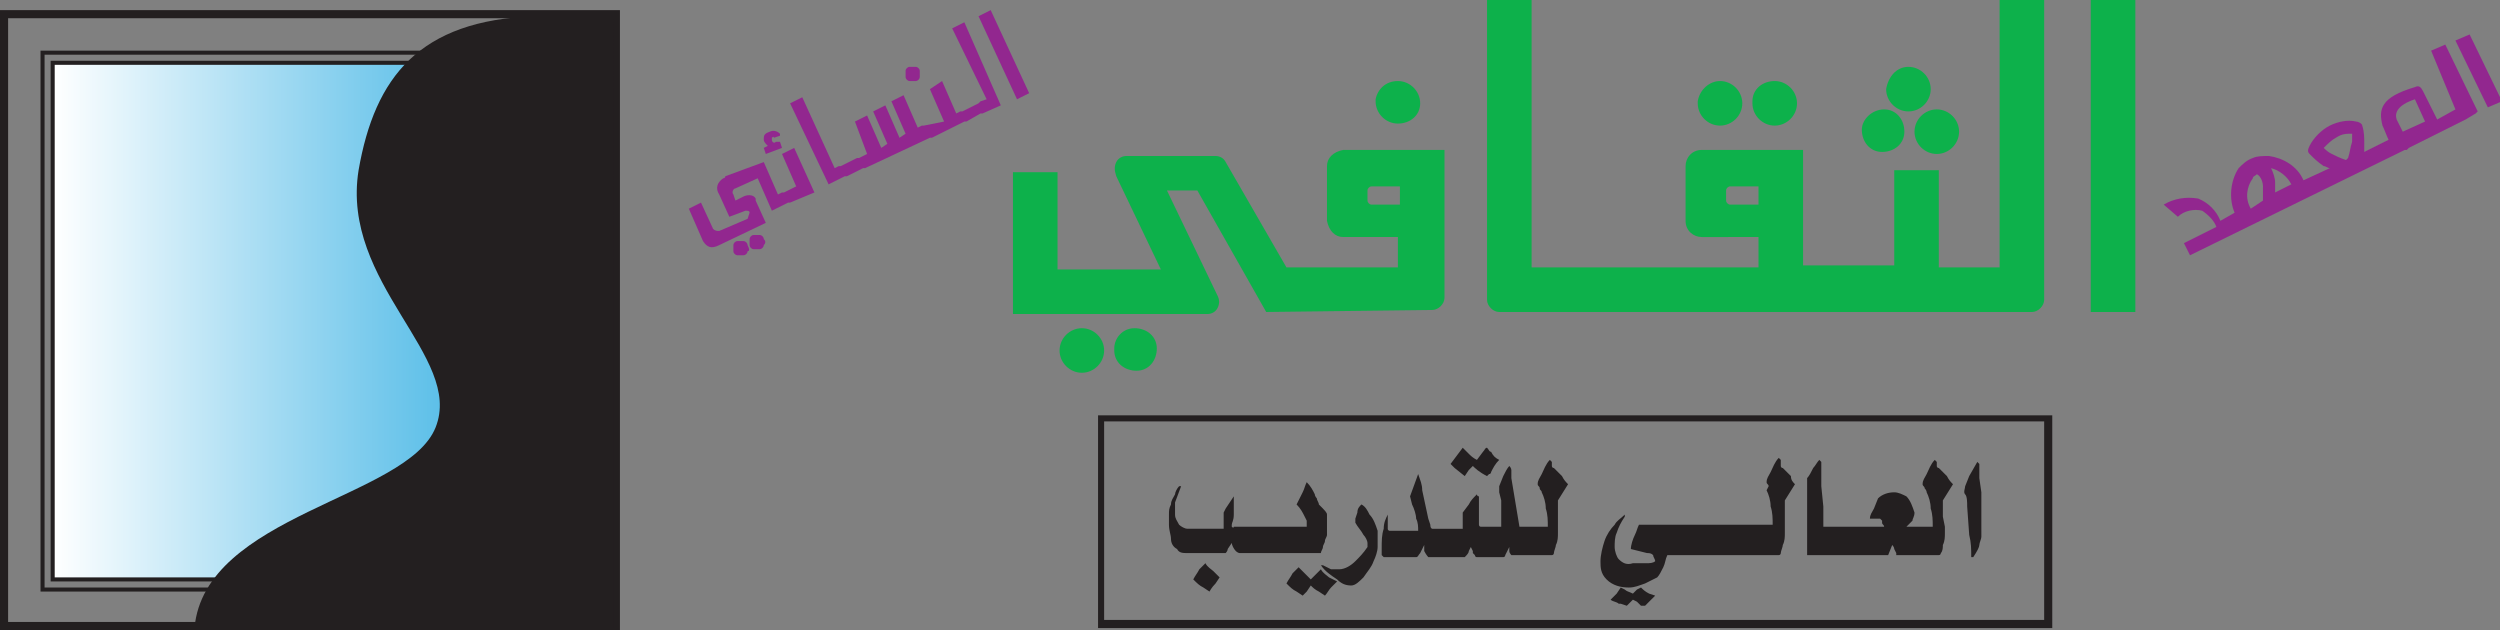 <?xml version="1.0" encoding="utf-8"?>
<!-- Generator: Adobe Illustrator 25.0.0, SVG Export Plug-In . SVG Version: 6.00 Build 0)  -->
<svg version="1.1" id="Layer_1" xmlns="http://www.w3.org/2000/svg" xmlns:xlink="http://www.w3.org/1999/xlink" x="0px" y="0px"
	 viewBox="0 0 123.4 31.1" style="enable-background:new 0 0 123.4 31.1;" xml:space="preserve">
<rect x="0" y="0" width="123.4" height="31.1" fill="#808080" stroke="none"/>
<style type="text/css">
	.st0{fill:#231F20;}
	.st1{fill:url(#SVGID_1_);}
	.st2{fill-rule:evenodd;clip-rule:evenodd;fill:#231F20;}
	.st3{fill-rule:evenodd;clip-rule:evenodd;fill:#0DB14B;}
	.st4{fill-rule:evenodd;clip-rule:evenodd;fill:#92278F;}
</style>
<g id="Layer_2_1_">
	<g id="Layer_1-2">
		<path class="st0" d="M30.6,31.1H0V0.5h30.6V31.1z M0.4,30.7h29.8V0.9H0.4V30.7z"/>
		<path class="st0" d="M28.6,29.2H2V2.5h26.6V29.2z M2.2,29h26.2V2.7H2.2V29z"/>
		
			<linearGradient id="SVGID_1_" gradientUnits="userSpaceOnUse" x1="2.61" y1="18.18" x2="28.12" y2="18.18" gradientTransform="matrix(1 0 0 -1 0 34)">
			<stop  offset="0" style="stop-color:#FFFFFF"/>
			<stop  offset="1" style="stop-color:#27AAE1"/>
		</linearGradient>
		<rect x="2.6" y="3.1" class="st1" width="25.5" height="25.5"/>
		<path class="st0" d="M28.2,28.7H2.5V3h25.7V28.7z M2.7,28.5H28V3.2H2.7V28.5z"/>
		<path class="st2" d="M9.6,31c0.5-5.6,10.5-6.4,11.9-9.9S16.8,14,17.7,8.4c0.8-4.6,3-7.4,8.7-7.6h3.9V31H9.6z"/>
		<path class="st3" d="M85.4,9.2h1.4v0.9h-1.4c-0.1,0-0.2-0.1-0.2-0.2c0,0,0,0,0,0V9.4C85.2,9.3,85.3,9.2,85.4,9.2
			C85.4,9.2,85.4,9.2,85.4,9.2 M67.7,9.2h1.4v0.9h-1.4c-0.1,0-0.2-0.1-0.2-0.2c0,0,0,0,0,0V9.4C67.5,9.3,67.6,9.2,67.7,9.2L67.7,9.2
			z M75.6,13.2h11.2v-1.5H84c-0.4,0-0.8-0.3-0.8-0.8V8.2c0-0.4,0.3-0.8,0.8-0.8h5v5.7h4.5V8.4h2.2v4.8h3V0h2.2v14.8
			c0,0.3-0.3,0.6-0.6,0.6H74c-0.3,0-0.6-0.3-0.6-0.6V0h2.2L75.6,13.2z M62.5,15.4l-3.4-6h-1.5l2.5,5.2c0.1,0.2,0.1,0.4,0,0.6
			c-0.1,0.2-0.3,0.3-0.5,0.3H50v-7h2.2v4.8h5.1l-2.2-4.6C55,8.4,55,8.2,55.1,8c0.1-0.2,0.3-0.3,0.5-0.3H60c0.2,0,0.4,0.1,0.5,0.3
			l3,5.2h5.5v-1.5h-2.7c-0.4,0-0.7-0.3-0.8-0.8V8.2c0-0.4,0.3-0.7,0.8-0.8h5v7.3c0,0.3-0.3,0.6-0.6,0.6L62.5,15.4z M94.2,3.3
			c0.6,0,1.1,0.5,1.1,1.1s-0.5,1.1-1.1,1.1c-0.6,0-1.1-0.5-1.1-1.1c0,0,0,0,0,0C93.2,3.8,93.6,3.3,94.2,3.3z M95.6,5.4
			c0.6,0,1.1,0.5,1.1,1.1c0,0.6-0.5,1.1-1.1,1.1c0,0,0,0,0,0c-0.6,0-1.1-0.5-1.1-1.1C94.5,5.9,95,5.4,95.6,5.4z M93,5.4
			c0.6,0,1,0.5,1,1.1c0,0.6-0.5,1-1.1,1c-0.6,0-1-0.5-1-1.1C91.9,5.9,92.4,5.4,93,5.4C93,5.4,93,5.4,93,5.4z M87.6,4
			c0.6,0,1.1,0.5,1.1,1.1s-0.5,1.1-1.1,1.1s-1.1-0.5-1.1-1.1c0,0,0,0,0-0.1C86.5,4.4,87,4,87.6,4z M84.9,4C85.5,4,86,4.5,86,5.1
			c0,0.6-0.5,1.1-1.1,1.1c-0.6,0-1.1-0.5-1.1-1.1c0,0,0-0.1,0-0.1C83.9,4.4,84.4,4,84.9,4z M69,4c0.6,0,1.1,0.5,1.1,1.1
			S69.6,6.1,69,6.1c-0.6,0-1.1-0.5-1.1-1.1c0,0,0,0,0-0.1C68,4.4,68.4,4,69,4z M56,16.2c0.6,0,1.1,0.4,1.1,1c0,0.6-0.4,1.1-1,1.1
			s-1.1-0.4-1.1-1c0,0,0-0.1,0-0.1C55,16.7,55.4,16.2,56,16.2z M53.4,16.2c0.6,0,1.1,0.5,1.1,1.1s-0.5,1.1-1.1,1.1s-1.1-0.5-1.1-1.1
			c0,0,0,0,0,0C52.3,16.7,52.8,16.2,53.4,16.2C53.4,16.2,53.4,16.2,53.4,16.2L53.4,16.2z M103.2,0h2.2v15.4h-2.2V0z"/>
		<path class="st4" d="M119.7,6l-0.5-1.1c-0.9,0.3-1,0.7-0.9,1c0.1,0.2,0.2,0.4,0.3,0.6l0,0L119.7,6z M115.9,7.8L115.9,7.8
			c0.1-0.3,0.1-0.5,0.2-0.8c0-0.1,0-0.3,0-0.4c-0.3,0-0.5,0-0.8,0.2c-0.2,0.1-0.4,0.3-0.6,0.5c0.1,0.1,0.2,0.2,0.4,0.3l0,0
			c0.2,0.1,0.4,0.2,0.7,0.3L115.9,7.8z M106.8,10.1c0.5-0.3,1.1-0.4,1.7-0.3c0.5,0.2,0.9,0.6,1.1,1.1l0.7-0.4
			c-0.3-0.7-0.2-1.6,0.2-2.2c0.2-0.2,0.4-0.4,0.7-0.5c0.2-0.1,0.5-0.1,0.8-0.1c0.7,0.1,1.4,0.5,1.7,1.2l1.3-0.6
			c-0.1,0-0.2-0.1-0.3-0.1l0,0c-0.3-0.2-0.5-0.4-0.7-0.6l0,0c-0.1-0.1-0.1-0.2,0-0.4c0.2-0.4,0.6-0.8,1-1c0.4-0.2,0.9-0.3,1.3-0.2
			c0.1,0,0.3,0.1,0.3,0.2c0.1,0.3,0.1,0.6,0.1,0.9c0,0.1,0,0.2,0,0.4l1.2-0.6c-0.1-0.2-0.2-0.5-0.3-0.7c-0.2-0.8-0.1-1.4,1.6-1.9
			c0.2-0.1,0.3,0,0.4,0.2l0.7,1.4l0.9-0.5L120,2.5l0.7-0.3l1.6,3.3l-0.1,0.1l-0.5,0.3l-2.8,1.4c0,0-0.1,0.1-0.1,0.1h-0.1l-10.6,5.2
			l-0.3-0.6l1.6-0.8c-0.1-0.3-0.4-0.6-0.7-0.8c-0.4-0.1-0.9,0-1.2,0.3L106.8,10.1z M111.7,9.9c0-0.2,0-0.5,0-0.7
			c0-0.2-0.1-0.5-0.3-0.6c-0.1,0.1-0.2,0.1-0.2,0.2c-0.3,0.4-0.4,1-0.1,1.5L111.7,9.9z M112.1,8.3c0.1,0.2,0.2,0.5,0.2,0.7
			c0,0.2,0,0.3,0,0.5l0.8-0.4C112.9,8.7,112.5,8.4,112.1,8.3L112.1,8.3z M121.2,2l0.7-0.3l1.6,3.3l-0.7,0.3L121.2,2z"/>
		<path class="st2" d="M60.2,28.5L60,28.8c-0.2,0.2-0.3,0.4-0.3,0.4L59.4,29c-0.2-0.1-0.3-0.2-0.5-0.4c0.1-0.2,0.2-0.3,0.3-0.5
			l0.3-0.3c0.1,0.2,0.3,0.3,0.4,0.4L60.2,28.5z M66,28.7L65.7,29c-0.1,0.1-0.2,0.3-0.3,0.4l-0.3-0.2c-0.2-0.1-0.3-0.2-0.4-0.3
			l-0.2,0.3l-0.2,0.2L64,29.2c-0.2-0.1-0.3-0.2-0.5-0.4c0.1-0.2,0.2-0.3,0.3-0.5l0.3-0.3c0.1,0.1,0.3,0.3,0.4,0.4l0.2,0.2
			c0.1-0.1,0.1-0.1,0.2-0.2l0.1-0.1l0.2-0.2c0.1,0.2,0.3,0.3,0.4,0.4L66,28.7z M65.5,25.4c0,0.1,0,0.3,0,0.4v0.4c0,0.1,0,0.1,0,0.2
			c0,0.1-0.1,0.2-0.1,0.3s-0.1,0.2-0.1,0.3s-0.1,0.2-0.1,0.3h-4c-0.1,0-0.2-0.1-0.2-0.1c-0.1-0.1-0.2-0.3-0.2-0.4l-0.2,0.3
			c0,0.1-0.1,0.2-0.1,0.2h-1.9c-0.2,0-0.4,0-0.5-0.2c-0.2-0.1-0.3-0.3-0.3-0.5c0-0.2-0.1-0.4-0.1-0.7c0-0.2,0-0.3,0-0.5
			c0-0.2,0-0.3,0.1-0.5c0-0.2,0.1-0.3,0.2-0.5c0-0.1,0.1-0.3,0.2-0.4h0.1L58,24.8v0.6c0,0.2,0.1,0.3,0.2,0.5
			c0.1,0.1,0.3,0.2,0.4,0.2h1.8v-0.2v-0.2c0-0.1,0-0.1,0-0.2v-0.2l0.1-0.2l0.2-0.3l0.2-0.3c0,0,0,0.1,0,0.1v0.6c0,0,0,0.1,0,0.2
			c0,0.3-0.1,0.4-0.1,0.5c0,0,0,0.1,0,0.1c0,0,0.1,0.1,0.1,0h3.6c0,0,0,0,0-0.1l0,0c0,0,0,0,0-0.1v-0.1l-0.1-0.2
			c-0.1-0.2-0.2-0.4-0.4-0.6c0.1-0.2,0.2-0.4,0.3-0.6c0.1-0.2,0.1-0.3,0.2-0.5c0.2,0.2,0.3,0.4,0.4,0.6c0,0.1,0.1,0.2,0.1,0.2
			c0,0.1,0.1,0.2,0.1,0.3C65.4,25.2,65.5,25.3,65.5,25.4z M68,26.2v0.6V27c0,0.2-0.1,0.5-0.2,0.7c-0.1,0.3-0.3,0.5-0.5,0.8
			c-0.2,0.2-0.4,0.4-0.6,0.4c-0.3,0-0.5-0.1-0.7-0.3c-0.3-0.2-0.6-0.4-0.8-0.7l0,0c0,0,0,0,0.1,0l0.2,0.1l0.2,0.1c0.1,0,0.3,0,0.4,0
			c0.3,0,0.6-0.2,0.8-0.4c0.2-0.2,0.4-0.4,0.6-0.7V27v-0.1c0,0,0-0.1,0-0.1c0-0.1-0.1-0.3-0.2-0.4c-0.1-0.2-0.3-0.4-0.4-0.6v-0.1
			c0,0,0-0.1,0-0.1l0.1-0.3c0-0.2,0.1-0.3,0.2-0.4c0.2,0.1,0.3,0.3,0.4,0.5C67.8,25.6,67.9,25.9,68,26.2L68,26.2z M74,22.7
			c-0.2,0.2-0.3,0.4-0.4,0.6c0,0,0,0.1-0.1,0.1l-0.1,0.1c-0.4-0.2-0.6-0.4-0.7-0.5l-0.2,0.2l-0.2,0.3l-0.5-0.4l-0.2-0.2l0.6-0.8
			c0.1,0.1,0.2,0.2,0.3,0.3c0.1,0.1,0.2,0.2,0.4,0.3l0.3-0.4c0.1-0.1,0.1-0.2,0.2-0.2c0.1,0.1,0.1,0.2,0.2,0.2
			C73.7,22.5,73.8,22.6,74,22.7L74,22.7z M77.4,23.9l-0.5,0.8V25c0,0.1,0,0.1,0,0.2v0.3V26v0.3c0,0.2,0,0.4-0.1,0.6
			c0,0.1-0.1,0.3-0.1,0.4c0,0,0,0.1-0.1,0.1c0,0-0.1,0-0.1,0h-1.9c0,0-0.1-0.1-0.1-0.2l0-0.2l-0.1,0.2l-0.1,0.2c0,0,0,0.1-0.1,0.1
			H73h-0.1c-0.1,0-0.1-0.1-0.1-0.1l-0.1-0.1v-0.1L72.6,27l-0.1,0.2c0,0.1-0.1,0.2-0.2,0.3h-1.8c0,0-0.1-0.1-0.2-0.3v-0.3l-0.2,0.4
			c-0.1,0.1-0.1,0.2-0.2,0.2h-1.5c0,0-0.1,0-0.1,0c0,0-0.1-0.1-0.1-0.1c0-0.1,0-0.2,0-0.3c0-0.4,0-0.7,0.1-1c0-0.3,0.1-0.5,0.2-0.7
			l0,0l0,0c0,0.1,0,0.2,0,0.3c0,0.1,0,0.2,0,0.4c0,0.1,0.1,0.1,0.1,0.1h1.4c0-0.2,0-0.4-0.1-0.6c0-0.2-0.1-0.5-0.2-0.7l-0.1-0.4
			l0.4-1.1c0.1,0.3,0.2,0.5,0.2,0.8l0.3,1.4l0.1,0.3c0,0.2,0.1,0.2,0.1,0.2h1.5v-0.1v-0.2v-0.5l0.3-0.4c0.1-0.2,0.2-0.3,0.4-0.5
			c0,0,0,0.1,0.1,0.1c0,0.1,0,0.1,0,0.2v1.1c0,0,0,0.1,0,0.1c0,0,0,0.1,0.1,0.1h1l0,0l0,0c0-0.2,0-0.5,0-0.7c0-0.1,0-0.2,0-0.3
			c0-0.1,0-0.3,0-0.3l-0.1-0.4c0-0.1,0-0.2,0-0.2s0-0.1,0-0.1l0.2-0.5c0.1-0.2,0.2-0.4,0.3-0.5c0.1,0.1,0.1,0.2,0.1,0.2v0.4L75,26
			h1.4l0,0l0,0c0-0.3,0-0.6-0.1-0.9c0-0.3-0.1-0.6-0.2-0.8c0-0.1-0.1-0.1-0.1-0.2c0-0.1-0.1-0.1-0.1-0.2c0-0.2,0.1-0.3,0.2-0.5
			c0.1-0.2,0.2-0.5,0.4-0.7l0.1,0.1v0.2V23c0,0,0,0.1,0.1,0.1l0.4,0.4C77.2,23.7,77.3,23.8,77.4,23.9L77.4,23.9z M81.7,29.4
			l-0.2,0.2c0,0,0,0-0.1,0.1l-0.1,0.1l-0.1,0.1h-0.1h-0.1l-0.1-0.1l-0.1-0.1l-0.2-0.1l-0.2,0.2l-0.1,0.1l0,0L80,29.8
			c0,0-0.1,0-0.1,0c-0.1-0.1-0.3-0.1-0.4-0.2c0.1-0.1,0.2-0.2,0.3-0.3L80,29l0.2,0.1c0.1,0.1,0.2,0.1,0.4,0.2l0.2-0.2L81,29
			c0.1,0.1,0.2,0.2,0.4,0.3L81.7,29.4z M88.6,23.9l-0.5,0.8V25c0,0.1,0,0.1,0,0.2v0.3V26v0.2v0.1c0,0.2,0,0.4-0.1,0.6
			c0,0.1-0.1,0.3-0.1,0.4c0,0,0,0.1-0.1,0.1c0,0-0.1,0-0.1,0h-5.4c-0.1,0.2-0.1,0.4-0.2,0.6c-0.1,0.2-0.2,0.4-0.3,0.5
			c-0.2,0.1-0.4,0.2-0.6,0.3c-0.3,0.1-0.5,0.2-0.8,0.2c-0.4,0-0.8-0.1-1.1-0.4C79,28.3,79,28,79,27.7c0-0.3,0.1-0.7,0.2-1
			c0.1-0.3,0.3-0.6,0.5-0.8c0.1-0.2,0.3-0.3,0.5-0.5v0.1c-0.2,0.3-0.3,0.5-0.4,0.8c-0.1,0.2-0.1,0.5-0.1,0.7c0,0.2,0.1,0.5,0.2,0.6
			c0.2,0.2,0.4,0.3,0.7,0.2h0.5h0.2c0.1,0,0.3,0,0.4-0.1c0-0.1-0.1-0.2-0.1-0.3c-0.1-0.1-0.2-0.1-0.3-0.1l-0.4-0.1l-0.4-0.1
			c0-0.2,0.1-0.5,0.2-0.7c0.1-0.2,0.1-0.3,0.2-0.5h6.6l0,0l0,0c0-0.3,0-0.6-0.1-0.9c0-0.3-0.1-0.6-0.2-0.8L87.3,24
			c0-0.1-0.1-0.1-0.1-0.2c0-0.2,0.1-0.3,0.2-0.5c0.1-0.2,0.2-0.5,0.4-0.7l0.1,0.1v0.2V23c0,0,0,0.1,0.1,0.1l0.4,0.4
			C88.4,23.7,88.5,23.8,88.6,23.9L88.6,23.9z M96.4,23.9l-0.5,0.8V25c0,0.1,0,0.1,0,0.2v0.3L96,26v0.2v0.1c0,0.2,0,0.4-0.1,0.6
			c0,0.1,0,0.3-0.1,0.4c0,0,0,0.1-0.1,0.1c0,0-0.1,0-0.1,0h-2v-0.1l-0.1-0.2c0-0.1-0.1-0.2-0.1-0.2l-0.2,0.5h-4c0,0,0-0.1,0-0.1
			v-0.5v-0.8c0,0,0-0.1,0-0.2s0-0.2,0-0.3s0-0.3,0-0.4s0-0.3,0-0.4s0-0.2,0-0.3s0-0.2,0-0.3v-0.5c0.1-0.1,0.2-0.3,0.3-0.5
			c0.1-0.1,0.2-0.3,0.3-0.4c0,0,0.1,0.1,0.1,0.1v0.1v0.5v0.6l0.1,1v0.4V26h3c0-0.1-0.1-0.1-0.1-0.2v-0.1l-0.1-0.1c0,0-0.1,0-0.1,0
			h-0.1h-0.2h-0.1c0-0.2,0.1-0.3,0.2-0.5l0.2-0.5c0.2-0.2,0.5-0.3,0.8-0.3c0.2,0,0.4,0.1,0.6,0.2c0.2,0.2,0.3,0.5,0.4,0.8
			c0,0.2-0.1,0.3-0.1,0.4L94.1,26h1.3l0,0l0,0c0-0.3,0-0.6-0.1-0.9c0-0.3-0.1-0.6-0.2-0.8c0-0.1-0.1-0.2-0.1-0.2
			c0-0.1-0.1-0.1-0.1-0.2c0-0.2,0.1-0.3,0.2-0.5c0.1-0.2,0.2-0.5,0.4-0.7l0.1,0.1v0.2V23c0,0,0,0.1,0.1,0.1l0.4,0.4
			C96.2,23.7,96.3,23.8,96.4,23.9L96.4,23.9z M97.8,26.5c0,0.1-0.1,0.3-0.1,0.4c0,0.1-0.1,0.3-0.3,0.6h-0.1c0-0.4,0-0.7-0.1-1.1
			l-0.1-1.4c0-0.2,0-0.5-0.1-0.6s0-0.3,0-0.4l0.2-0.5l0.4-0.7l0.1,0.1v0.4v0.3l0.1,0.7c0,0.2,0,0.4,0,0.6c0,0.1,0,0.1,0,0.2v0.2v0.6
			C97.8,26.1,97.8,26.3,97.8,26.5L97.8,26.5z"/>
		<path class="st0" d="M100.9,20.8H54.5v9.8h46.4V20.8z M54.4,20.5h46.9V31H54.2V20.5L54.4,20.5z"/>
		<path class="st4" d="M37.7,12.1c0,0.1-0.1,0.2-0.2,0.2c-0.1,0-0.2,0-0.3,0c-0.1,0-0.2-0.1-0.2-0.2c0-0.1,0-0.2,0-0.3
			c0-0.1,0.1-0.2,0.2-0.2c0.1,0,0.2,0,0.3,0c0.1,0,0.2,0.1,0.2,0.2C37.8,11.9,37.8,12,37.7,12.1 M36.9,12.4c0,0.1-0.1,0.2-0.2,0.2
			c-0.1,0-0.2,0-0.3,0c-0.1,0-0.2-0.1-0.2-0.2c0-0.1,0-0.2,0-0.3c0-0.1,0.1-0.2,0.2-0.2c0.1,0,0.2,0,0.3,0c0.1,0,0.2,0.1,0.2,0.2
			C37,12.3,37,12.4,36.9,12.4L36.9,12.4z M37.8,7.6l-0.1-0.3l0.2-0.1c-0.1-0.1-0.2-0.2-0.2-0.3c0-0.2,0-0.3,0.3-0.4
			c0.2-0.1,0.4,0,0.5,0.1c0,0,0,0,0,0.1l-0.3,0.1c0,0,0-0.1-0.1,0c0,0,0,0,0,0.1c0,0,0,0,0,0c0,0.1,0.1,0.2,0.2,0.1c0,0,0,0,0,0
			L38.5,7l0.1,0.3L37.8,7.6z M45.4,3.8c0,0.1-0.1,0.2-0.2,0.2c-0.1,0-0.2,0-0.3,0c-0.1,0-0.2-0.1-0.2-0.2c0-0.1,0-0.2,0-0.3
			c0-0.1,0.1-0.2,0.2-0.2c0.1,0,0.2,0,0.3,0c0.1,0,0.2,0.1,0.2,0.2C45.4,3.6,45.4,3.7,45.4,3.8L45.4,3.8z M48.4,5l0.3-0.1L47,1.4
			l0.6-0.3l1.8,4.1l-0.9,0.4h-0.1L47.7,6h-0.1L46,6.8h-0.1l-3.2,1.5h-0.1l-0.8,0.4h-0.1l-0.8,0.4l-1.9-4l0.6-0.3l1.6,3.5l0.2-0.1
			h0.1l0.8-0.4h0.1l0.4-0.2L42.2,6l0.6-0.3l0.7,1.6l0.3-0.2l-0.7-1.6l0.6-0.3l0.7,1.6l0.3-0.2l-0.7-1.6l0.6-0.3l0.7,1.6l0.2-0.1h0.1
			L46.6,6l-0.7-1.6L46.5,4l0.7,1.6l0.2-0.1h0.1l0.8-0.4L48.4,5z M50.2,4.9l-1.9-4.1l0.6-0.3l1.9,4.1L50.2,4.9z M38.1,10.4l-0.7-1.6
			l-1.1,0.5c-0.1,0-0.2,0.2-0.1,0.3c0,0,0,0,0,0l0.1,0.3l0.4-0.2c0.2-0.1,0.5-0.1,0.6,0.1c0,0,0,0.1,0,0.1l0.5,1.1l-2.3,1.1
			c-0.4,0.2-0.6,0.1-0.8-0.2l-0.7-1.6l0.6-0.3l0.6,1.3c0.1,0.1,0.2,0.1,0.3,0.1l1.4-0.6L37,10.5c0-0.1-0.1-0.1-0.2-0.1c0,0,0,0,0,0
			L36,10.7l-0.5-1.1c-0.2-0.3-0.1-0.6,0.2-0.8c0,0,0.1,0,0.1-0.1L37.7,8l0.7,1.6l0.2-0.1h0.1l0.6-0.3l-0.7-1.6l0.6-0.3l1,2.2L39,10
			h-0.1L38.1,10.4z"/>
	</g>
</g>
</svg>
